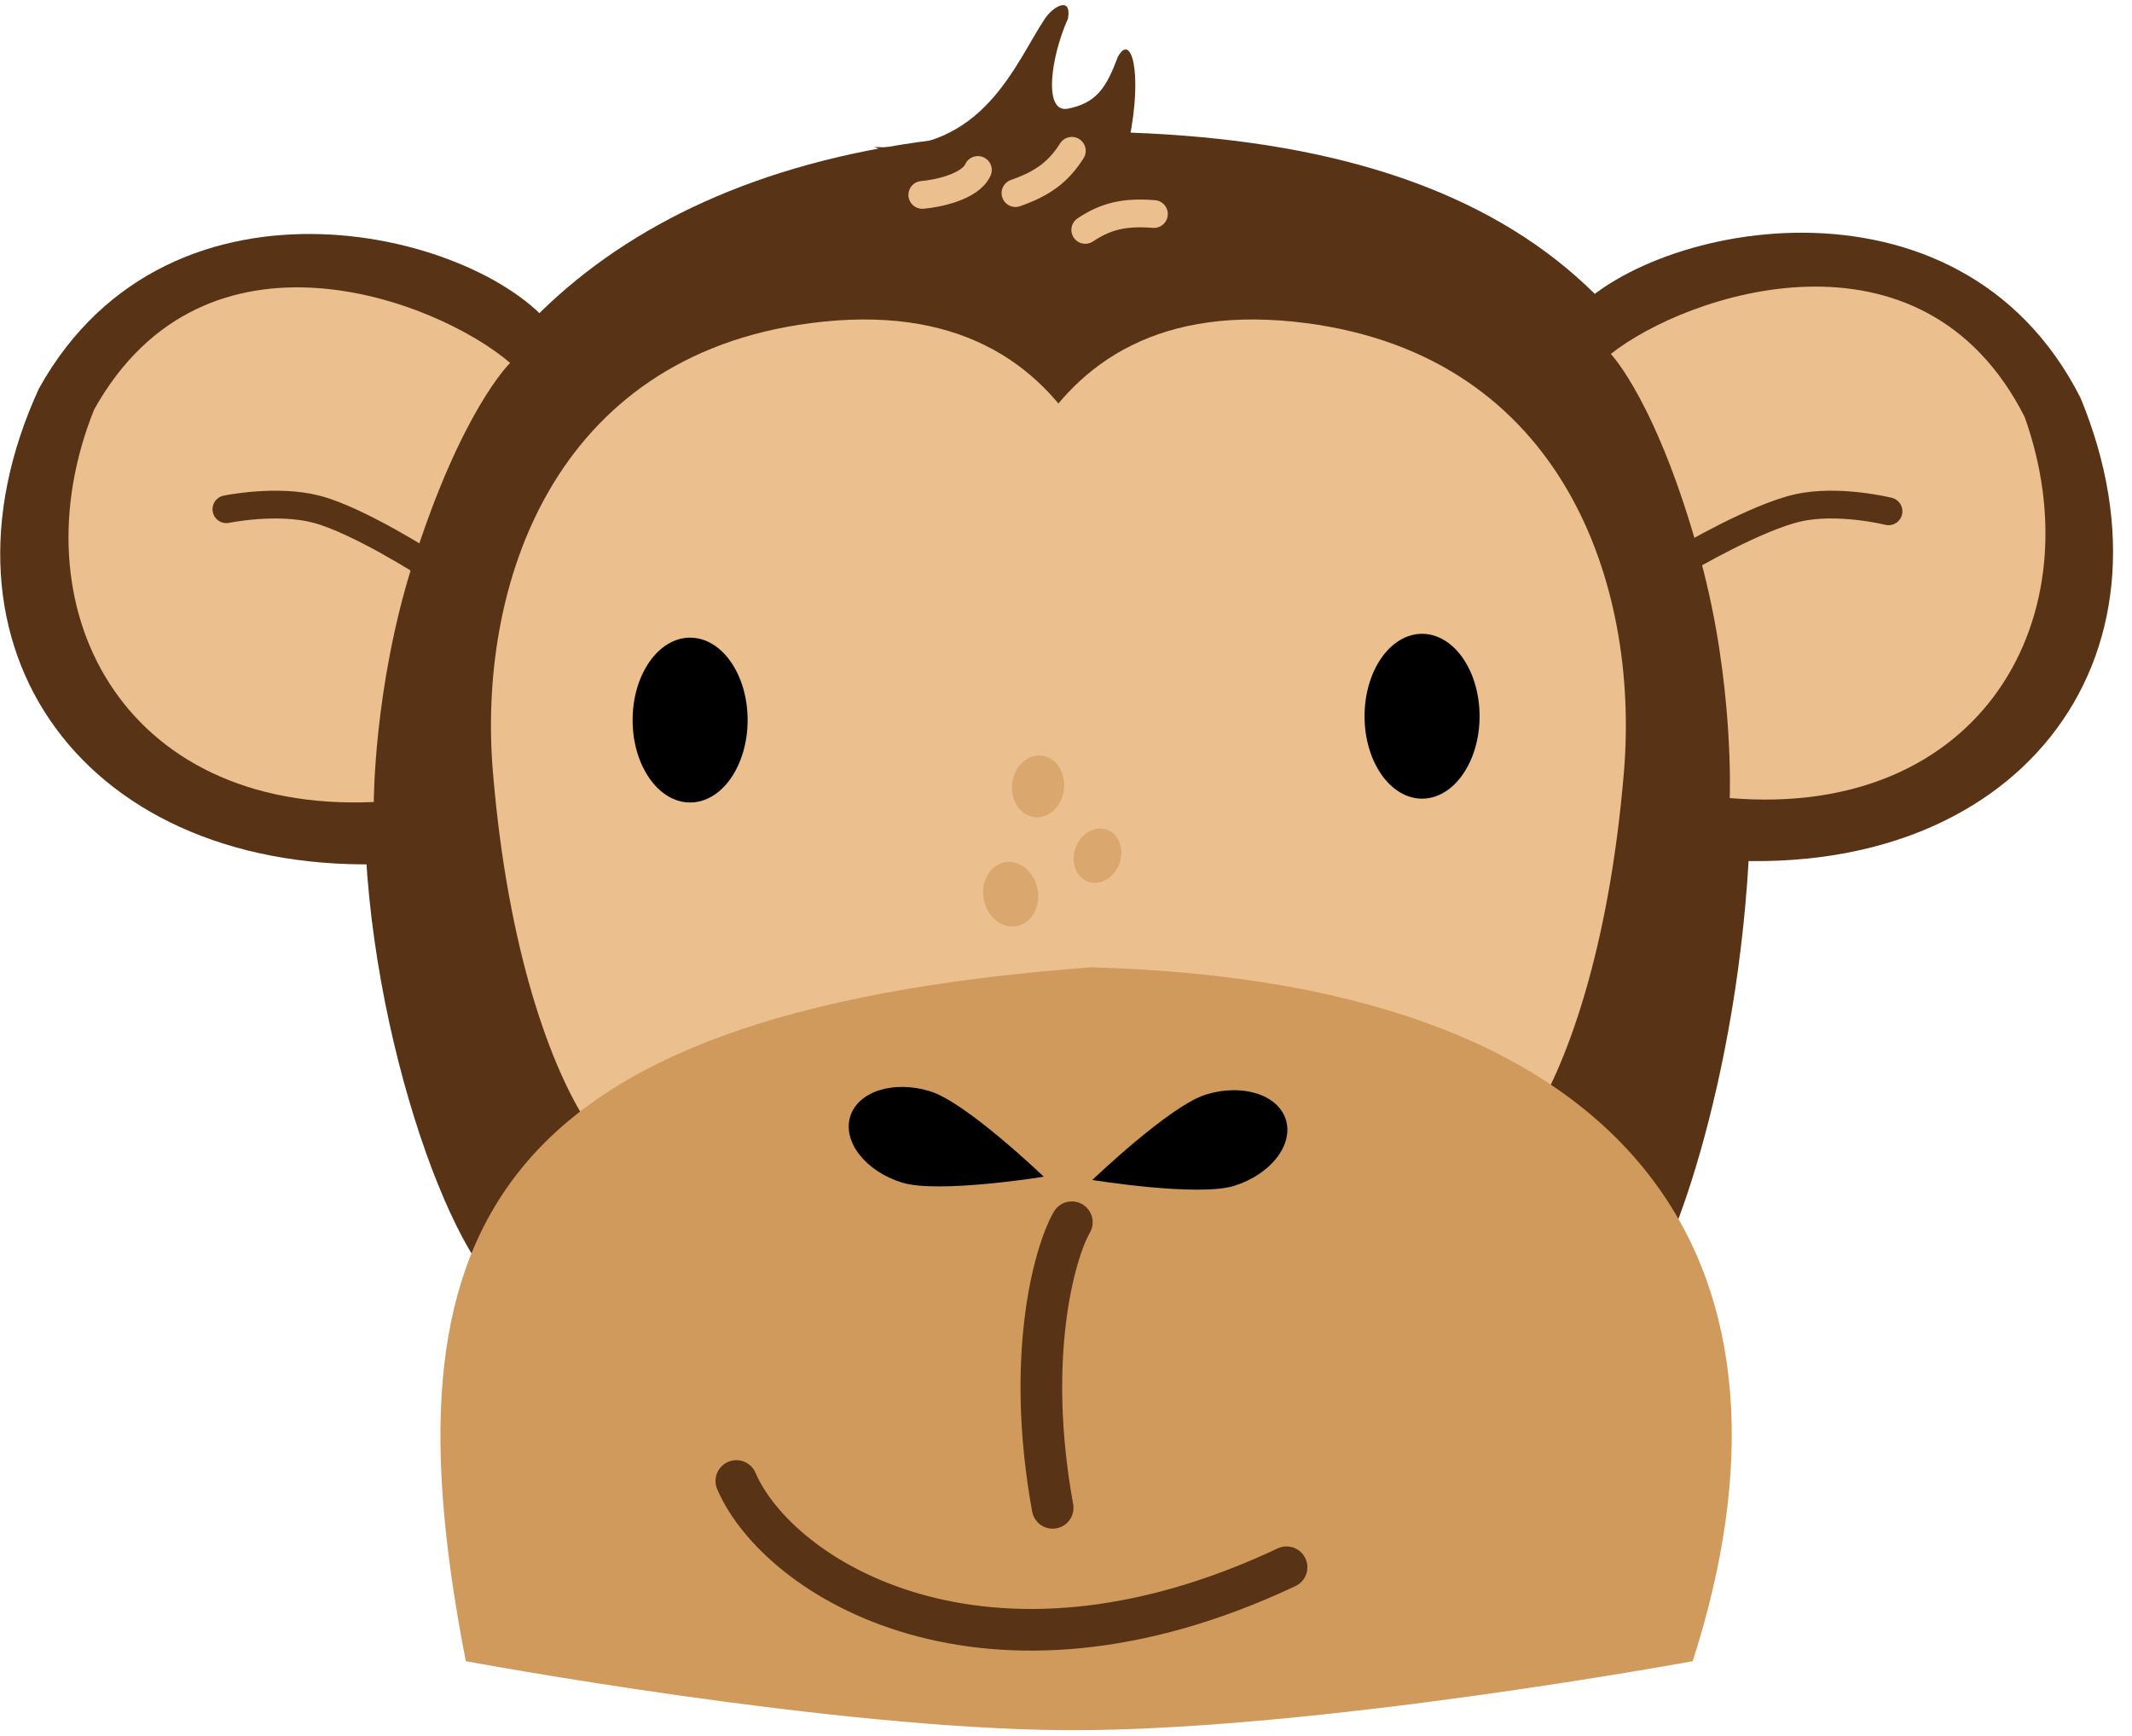 <svg width="307" height="250" viewBox="0 0 307 250" fill="none" xmlns="http://www.w3.org/2000/svg">
<path d="M53.83 99.288C48.529 129.322 59.899 169.404 69.284 182.655L240.162 179.342C245.683 166.736 255.565 131.475 250.928 91.283C245.131 41.042 213.127 18.958 154.863 18.959C96.599 18.959 68.406 46.021 59.34 75.272C56.894 83.163 55.237 91.313 53.83 99.288Z" fill="#593316"/>
<path d="M95.733 167.748C102.451 165.171 113.4 165.263 116.437 178.238" stroke="black" stroke-width="5" stroke-linecap="round"/>
<path d="M217.194 167.691C210.477 165.114 199.527 165.206 196.491 178.18" stroke="black" stroke-width="5" stroke-linecap="round"/>
<path d="M182.134 225.442C200.079 224.062 211.396 219.369 216.089 203.082" stroke="black" stroke-width="5" stroke-linecap="round"/>
<path d="M70.972 111.138C73.123 137.085 79.399 153.932 84.688 161.951L158.65 144.923L165.104 102.489C164.477 79.605 158.65 41.041 116.693 46.541C79.577 51.406 68.754 84.386 70.972 111.138Z" fill="#EBBF8E"/>
<path d="M233.843 111.138C231.692 137.085 225.416 153.932 220.126 161.951L146.165 144.923L139.71 102.489C140.338 79.605 146.165 41.041 188.121 46.541C225.237 51.406 236.061 84.386 233.843 111.138Z" fill="#EBBF8E"/>
<path d="M157.066 139.315C238.777 141.524 261.412 184.311 243.745 239.245C243.745 239.245 189.111 249.33 153.754 249.182C119.682 249.04 67.075 239.245 67.075 239.245C55.205 178.238 69.008 145.941 157.066 139.315Z" fill="#D09A5C"/>
<path d="M5.611 55.95C24.658 21.719 70.206 33.59 80.143 47.944L60.484 81.898L56.403 124.409C12.236 126.342 -11.504 93.216 5.611 55.95Z" fill="#593316"/>
<path d="M13.555 58.985C29.566 30.276 62.968 43.25 73.457 52.271C73.457 52.271 66.434 58.985 59.379 81.345C53.825 98.947 53.825 115.508 53.825 115.508C17.3 117.106 2.237 87.141 13.555 58.985Z" fill="#EBBF8E"/>
<path d="M32.603 73.34C32.603 73.34 39.842 71.838 45.578 73.34C51.606 74.919 61.589 81.346 61.589 81.346" stroke="#593316" stroke-width="4" stroke-linecap="round"/>
<path d="M299.597 57.325C281.911 22.371 235.932 32.439 225.437 46.391L243.745 81.092L246.148 123.731C290.205 127.401 315.231 95.235 299.597 57.325Z" fill="#593316"/>
<path d="M291.54 60.046C276.672 30.729 242.785 42.378 231.949 50.978C231.949 50.978 238.702 57.964 244.871 80.584C249.728 98.391 249.076 114.94 249.076 114.94C285.509 117.975 301.74 88.626 291.54 60.046Z" fill="#EBBF8E"/>
<path d="M271.941 73.639C271.941 73.639 264.768 71.853 258.977 73.128C252.892 74.468 242.664 80.497 242.664 80.497" stroke="#593316" stroke-width="4" stroke-linecap="round"/>
<path d="M150.474 2.674C146.133 9.186 141.641 21.996 125.906 21.168C138.328 26.413 163.338 38.836 166.209 38.836C169.08 38.836 182.312 31.843 188.569 28.346C178.539 26.598 162.167 24.148 162.621 20.065C164.553 10.402 162.897 4.605 160.964 8.195C159.308 12.61 157.928 14.82 153.787 15.648C150.182 16.369 151.303 8.195 153.787 2.674C154.339 -0.64 151.624 0.95 150.474 2.674Z" fill="#593316"/>
<path d="M132.807 28.069C135.015 27.885 139.708 26.909 140.812 24.48" stroke="#EBBF8E" stroke-width="4" stroke-linecap="round"/>
<path d="M146.223 27.81C150.2 26.412 152.408 24.756 154.34 21.72" stroke="#EBBF8E" stroke-width="4" stroke-linecap="round"/>
<path d="M166.161 30.824C161.959 30.493 159.269 31.114 156.274 33.109" stroke="#EBBF8E" stroke-width="4" stroke-linecap="round"/>
<ellipse cx="99.374" cy="103.705" rx="8.281" ry="11.87" fill="black"/>
<ellipse cx="204.772" cy="103.153" rx="8.281" ry="11.87" fill="black"/>
<ellipse cx="145.533" cy="128.791" rx="3.94" ry="4.678" transform="rotate(-10.426 145.533 128.791)" fill="#D09A5C" fill-opacity="0.63"/>
<ellipse cx="149.474" cy="113.258" rx="3.75" ry="4.453" transform="rotate(6.71 149.474 113.258)" fill="#D09A5C" fill-opacity="0.63"/>
<ellipse cx="158.036" cy="123.234" rx="3.354" ry="3.983" transform="rotate(20.244 158.036 123.234)" fill="#D09A5C" fill-opacity="0.63"/>
<path d="M106.031 213.296C112.104 227.375 141.917 246.146 185.257 225.719" stroke="#593316" stroke-width="6" stroke-linecap="round"/>
<path d="M154.339 176.03C151.854 180.355 147.603 195.298 151.578 217.161" stroke="#593316" stroke-width="6" stroke-linecap="round"/>
<path d="M177.729 170.781C172.496 172.411 157.29 169.942 157.29 169.942C157.29 169.942 168.403 159.274 173.636 157.643C178.869 156.013 184.028 157.632 185.158 161.26C186.288 164.888 182.962 169.151 177.729 170.781Z" fill="black"/>
<path d="M129.86 170.311C135.093 171.941 150.299 169.472 150.299 169.472C150.299 169.472 139.186 158.803 133.953 157.173C128.72 155.543 123.561 157.162 122.431 160.79C121.301 164.418 124.627 168.68 129.86 170.311Z" fill="black"/>
</svg>
